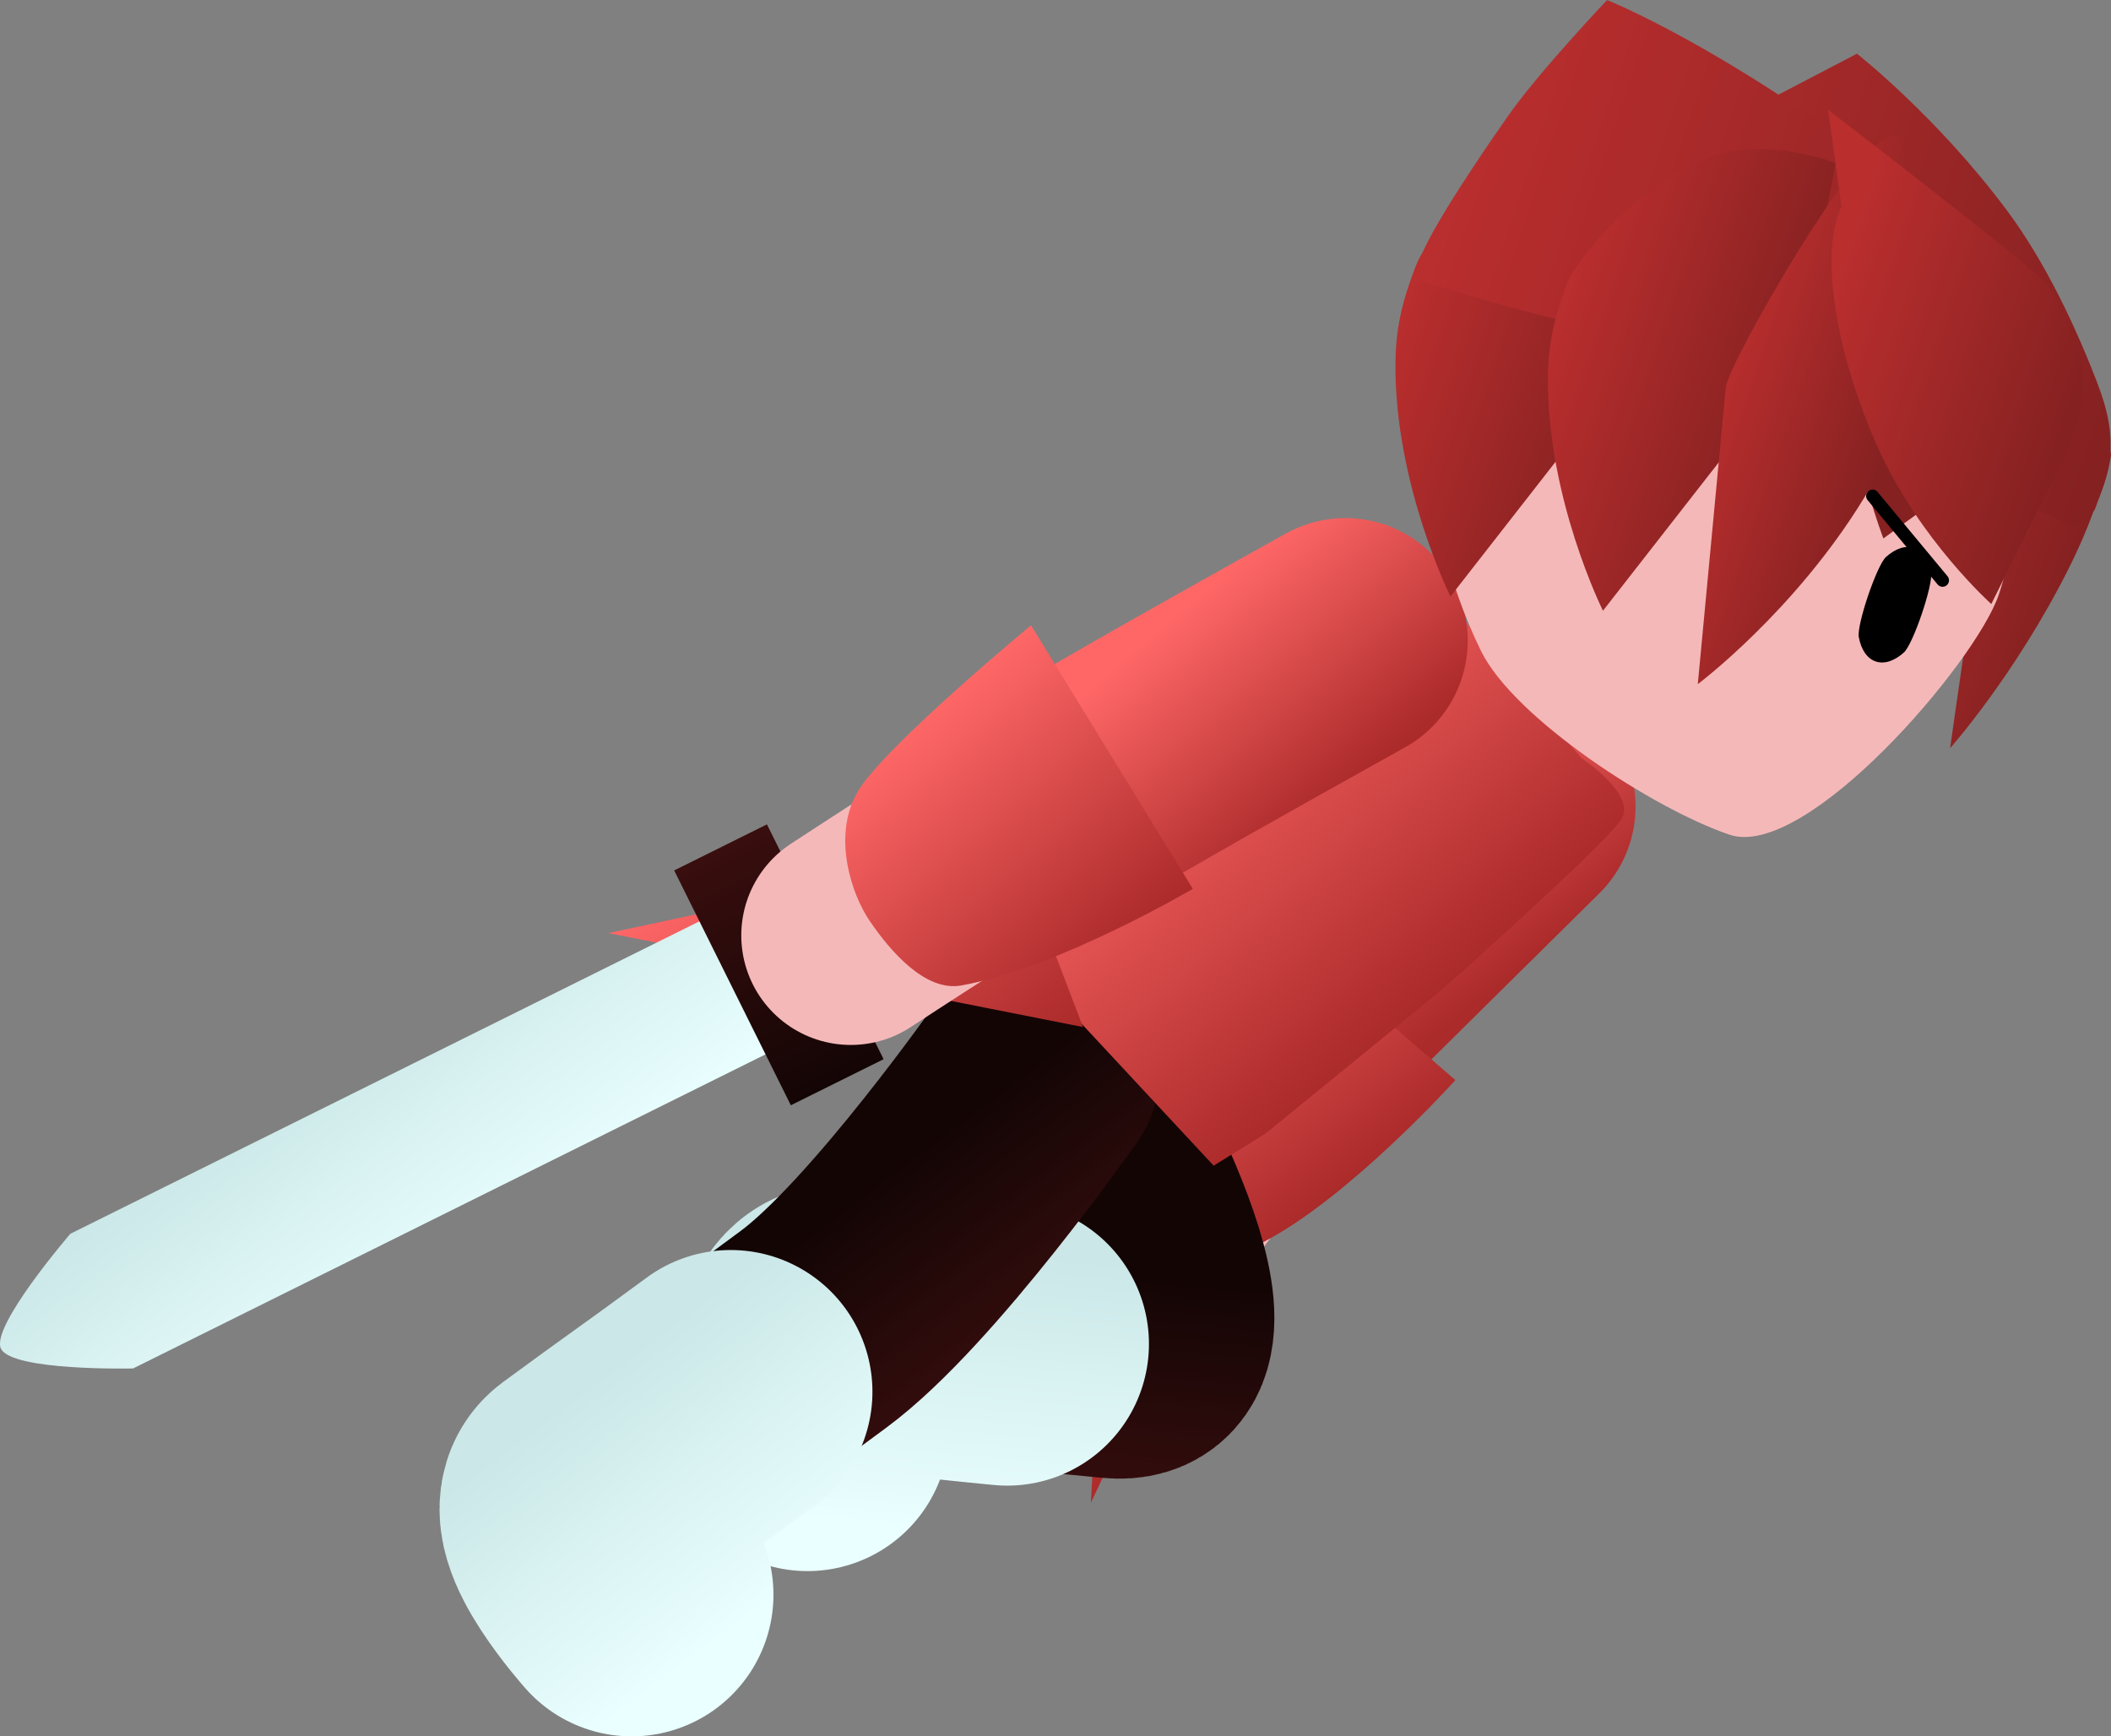 <svg version="1.1" xmlns="http://www.w3.org/2000/svg" xmlns:xlink="http://www.w3.org/1999/xlink" width="81.925" height="67.389" viewBox="0,0,81.925,67.389"><rect x="0" y="0" width="81.925" height="67.389" fill="#808080" stroke="none"/><defs><linearGradient x1="227.374" y1="192.497" x2="235.389" y2="201.923" gradientUnits="userSpaceOnUse" id="color-1"><stop offset="0" stop-color="#ff6767"/><stop offset="1" stop-color="#ab2a2a"/></linearGradient><linearGradient x1="241.909" y1="177.414" x2="247.79" y2="184.876" gradientUnits="userSpaceOnUse" id="color-2"><stop offset="0" stop-color="#ff6767"/><stop offset="1" stop-color="#ab2a2a"/></linearGradient><linearGradient x1="232.003" y1="184.668" x2="239.654" y2="194.376" gradientUnits="userSpaceOnUse" id="color-3"><stop offset="0" stop-color="#ff6767"/><stop offset="1" stop-color="#ab2a2a"/></linearGradient><linearGradient x1="231.778" y1="197.854" x2="230.944" y2="207.317" gradientUnits="userSpaceOnUse" id="color-4"><stop offset="0" stop-color="#140505"/><stop offset="1" stop-color="#390e0e"/></linearGradient><linearGradient x1="223.328" y1="196.479" x2="222.362" y2="207.436" gradientUnits="userSpaceOnUse" id="color-5"><stop offset="0" stop-color="#cbe7e7"/><stop offset="1" stop-color="#eaffff"/></linearGradient><linearGradient x1="217.906" y1="196.975" x2="223.616" y2="204.568" gradientUnits="userSpaceOnUse" id="color-6"><stop offset="0" stop-color="#140505"/><stop offset="1" stop-color="#390e0e"/></linearGradient><linearGradient x1="210.73" y1="201.723" x2="217.342" y2="210.515" gradientUnits="userSpaceOnUse" id="color-7"><stop offset="0" stop-color="#cbe7e7"/><stop offset="1" stop-color="#eaffff"/></linearGradient><linearGradient x1="232.678" y1="174.742" x2="243.119" y2="187.022" gradientUnits="userSpaceOnUse" id="color-8"><stop offset="0" stop-color="#ff6767"/><stop offset="1" stop-color="#ab2a2a"/></linearGradient><linearGradient x1="216.661" y1="179.82" x2="226.189" y2="191.025" gradientUnits="userSpaceOnUse" id="color-9"><stop offset="0" stop-color="#ff6767"/><stop offset="1" stop-color="#ab2a2a"/></linearGradient><linearGradient x1="223.972" y1="184.397" x2="222.543" y2="181.542" gradientUnits="userSpaceOnUse" id="color-10"><stop offset="0" stop-color="#140505"/><stop offset="1" stop-color="#390e0e"/></linearGradient><linearGradient x1="205.526" y1="197.764" x2="199.536" y2="189.469" gradientUnits="userSpaceOnUse" id="color-11"><stop offset="0" stop-color="#eaffff"/><stop offset="1" stop-color="#cbe7e7"/></linearGradient><linearGradient x1="220.156" y1="190.198" x2="215.596" y2="181.087" gradientUnits="userSpaceOnUse" id="color-12"><stop offset="0" stop-color="#140505"/><stop offset="1" stop-color="#390e0e"/></linearGradient><linearGradient x1="235.38" y1="170.251" x2="241.534" y2="177.488" gradientUnits="userSpaceOnUse" id="color-13"><stop offset="0" stop-color="#ff6767"/><stop offset="1" stop-color="#ab2a2a"/></linearGradient><linearGradient x1="222.984" y1="176.436" x2="230.669" y2="185.474" gradientUnits="userSpaceOnUse" id="color-14"><stop offset="0" stop-color="#ff6767"/><stop offset="1" stop-color="#ab2a2a"/></linearGradient><linearGradient x1="258.347" y1="165.654" x2="268.545" y2="169.112" gradientUnits="userSpaceOnUse" id="color-15"><stop offset="0" stop-color="#ba2e2e"/><stop offset="1" stop-color="#852121"/></linearGradient><linearGradient x1="245.004" y1="153.042" x2="271.038" y2="161.867" gradientUnits="userSpaceOnUse" id="color-16"><stop offset="0" stop-color="#ba2e2e"/><stop offset="1" stop-color="#852121"/></linearGradient><linearGradient x1="243.731" y1="164" x2="265.217" y2="171.283" gradientUnits="userSpaceOnUse" id="color-17"><stop offset="0" stop-color="#ffd499"/><stop offset="1" stop-color="#ffd599"/></linearGradient><linearGradient x1="240.827" y1="163.683" x2="249.795" y2="166.723" gradientUnits="userSpaceOnUse" id="color-18"><stop offset="0" stop-color="#ba2e2e"/><stop offset="1" stop-color="#852121"/></linearGradient><linearGradient x1="244.37" y1="153.386" x2="270.869" y2="162.369" gradientUnits="userSpaceOnUse" id="color-19"><stop offset="0" stop-color="#ba2e2e"/><stop offset="1" stop-color="#852121"/></linearGradient><linearGradient x1="246.746" y1="164.236" x2="255.714" y2="167.277" gradientUnits="userSpaceOnUse" id="color-20"><stop offset="0" stop-color="#ba2e2e"/><stop offset="1" stop-color="#852121"/></linearGradient><linearGradient x1="253.936" y1="163.824" x2="260.85" y2="166.168" gradientUnits="userSpaceOnUse" id="color-21"><stop offset="0" stop-color="#ba2e2e"/><stop offset="1" stop-color="#852121"/></linearGradient><linearGradient x1="257.752" y1="162.255" x2="267.721" y2="165.634" gradientUnits="userSpaceOnUse" id="color-22"><stop offset="0" stop-color="#ba2e2e"/><stop offset="1" stop-color="#852121"/></linearGradient></defs><g transform="translate(-187.649,-148.198)"><g data-paper-data="{&quot;isPaintingLayer&quot;:true}" fill-rule="nonzero" stroke-linejoin="miter" stroke-miterlimit="10" stroke-dasharray="" stroke-dashoffset="0" style="mix-blend-mode: normal"><path d="M230.864,189.529l5.771,2.912l-6.649,14.076z" data-paper-data="{&quot;index&quot;:null}" fill="url(#color-1)" stroke="none" stroke-width="0" stroke-linecap="butt"/><g><path d="M231.655,196.256c0,0 5.289,-7.183 6.929,-9.026c1.946,-2.186 7.819,-7.64 7.819,-7.64" fill="none" stroke="#f5b8b8" stroke-width="8.5" stroke-linecap="round"/><path d="M236.528,189.667c0.54,-0.632 0.728,-1.148 2.152,-2.563c1.472,-1.463 7.693,-7.609 7.693,-7.609" fill="none" stroke="url(#color-2)" stroke-width="9.5" stroke-linecap="round"/><path d="M230.574,190.523c0.378,-1.915 4.491,-8.268 4.491,-8.268l9.065,7.862c0,0 -4.074,4.525 -7.444,6.284c-1.268,0.662 -3.055,-0.467 -4.148,-1.328c-0.959,-0.755 -2.342,-2.635 -1.964,-4.55z" fill="url(#color-3)" stroke="none" stroke-width="0" stroke-linecap="butt"/></g><g fill="none" stroke-linecap="round"><path d="M228.78,190.379c0,0 6.387,10.863 2.089,10.445c-3.02,-0.293 -8.149,-0.792 -10.858,-1.055c-1.099,-0.107 -1.114,3.534 -1.114,3.534" stroke="url(#color-4)" stroke-width="9.5"/><path d="M218.986,203.673c0,0 0.016,-4.121 1.261,-4c3.067,0.298 3.072,0.351 6.491,0.683" stroke="url(#color-5)" stroke-width="11"/></g><g fill="none" stroke-linecap="round"><path d="M211.975,209.642c0,0 -2.424,-2.716 -1.536,-3.372c2.19,-1.616 6.336,-4.676 8.777,-6.478c3.475,-2.565 8.683,-10.007 8.683,-10.007" stroke="url(#color-6)" stroke-width="9.5"/><path d="M212.166,210.087c0,0 -2.744,-3.075 -1.739,-3.817c2.479,-1.83 2.816,-2.018 5.58,-4.058" stroke="url(#color-7)" stroke-width="11"/></g><path d="M240.911,168.595c1.119,-0.456 2.052,1.896 2.052,1.896l6.058,7.125c0,0 2.132,1.411 1.564,2.357c-0.568,0.947 -6.934,6.596 -6.934,6.596l-6.884,5.62l-2.018,1.249l-5.116,-5.499l-4.224,-5.744l1.698,-2.144l6.375,-5.701c0,0 4.032,-4.373 7.429,-5.756z" fill="url(#color-8)" stroke="#001966" stroke-width="0" stroke-linecap="butt"/><path d="M211.259,184.413l15.746,-3.376l2.674,7.021z" fill="url(#color-9)" stroke="none" stroke-width="0" stroke-linecap="butt"/><g stroke="none" stroke-linecap="butt"><path d="M227.702,182.531l-7.479,3.715l-1.409,-2.836l7.479,-3.715z" fill="url(#color-10)" stroke-width="0"/><path d="M217.807,188.895l-24.994,12.414c0,0 -4.692,0.107 -5.126,-0.766c-0.421,-0.848 2.693,-4.462 2.693,-4.462l24.862,-12.349z" fill="url(#color-11)" stroke-width="0.5"/><path d="M221.94,189.306l-3.6,1.788l-4.527,-9.114l3.6,-1.788z" fill="url(#color-12)" stroke-width="0"/></g><g><path d="M220.667,184.503c0,0 6.076,-4 9.263,-5.784c3.27,-1.83 9.761,-5.327 9.761,-5.327" fill="none" stroke="#f5b8b8" stroke-width="8.5" stroke-linecap="round"/><path d="M228.723,179.397c0.668,-0.474 0.245,-0.153 2.701,-1.583c2.613,-1.522 8.437,-4.758 8.437,-4.758" fill="none" stroke="url(#color-13)" stroke-width="9.5" stroke-linecap="round"/><path d="M220.89,178.999c0.937,-1.713 6.772,-6.532 6.772,-6.532l6.278,10.227c0,0 -5.247,3.088 -8.99,3.751c-1.409,0.25 -2.773,-1.365 -3.556,-2.515c-0.687,-1.009 -1.44,-3.218 -0.503,-4.931z" fill="url(#color-14)" stroke="none" stroke-width="0" stroke-linecap="butt"/></g><g><g stroke-linecap="butt"><path d="M267.927,170.272c-2.063,4.112 -4.597,6.963 -4.597,6.963c0,0 1.077,-7.642 1.426,-9.541c0.131,-0.715 -1.442,-5.375 -1.442,-5.375c0,0 -3.045,-5.756 -1.666,-5.436c1.066,0.247 7.649,9.116 7.649,9.116c0,0 0.566,-0.879 0.076,0.65c-0.49,1.529 -0.886,2.505 -1.446,3.623z" data-paper-data="{&quot;index&quot;:null}" fill="url(#color-15)" stroke="none" stroke-width="0"/><path d="M268.977,167.824c-0.756,1.676 -2.007,0.031 -2.007,0.031c0,0 -1.35,-2.51 -3.473,-3.777c-2.098,-1.251 -4.959,-1.255 -6.882,-1.964c-4.111,-1.516 -13.634,-3.102 -13.634,-3.102l16.734,-8.73c0,0 3.145,2.469 5.863,6.141c1.469,1.985 2.671,4.542 3.506,6.749c0.646,1.709 0.65,2.977 -0.106,4.653z" fill="url(#color-16)" stroke="none" stroke-width="0"/><path d="M258.138,156.833c2.964,1.005 5.239,3.126 6.52,5.742c1.281,2.616 1.569,5.727 0.558,8.709c-0.895,2.64 -7.484,10.314 -10.448,9.309c-2.964,-1.005 -8.364,-4.519 -9.645,-7.135c-1.281,-2.616 -2.403,-6.476 -1.393,-9.458c1.011,-2.982 3.131,-5.276 5.739,-6.574c2.608,-1.297 5.704,-1.598 8.668,-0.593z" fill="#f5b8b8" stroke="url(#color-17)" stroke-width="0"/><path d="M262.592,170.408c0.089,0.474 -0.697,2.791 -1.055,3.113c-0.36,0.323 -0.753,0.465 -1.094,0.349c-0.342,-0.116 -0.567,-0.467 -0.656,-0.942c-0.089,-0.474 0.697,-2.791 1.055,-3.113c0.36,-0.323 0.753,-0.465 1.094,-0.349c0.342,0.116 0.567,0.467 0.656,0.942z" data-paper-data="{&quot;index&quot;:null}" fill="#000000" stroke="none" stroke-width="1.301"/><path d="M242.566,158.594c0.559,-1.459 0.801,-0.335 0.801,-0.335c0,0 3.006,-4.174 6.043,-5.039c3.751,-1.068 7.749,1.156 8.578,1.499c1.066,0.441 -6.466,6.911 -6.466,6.911l-7.582,9.717c0,0 -2.164,-4.342 -2.135,-9.011c0.008,-1.269 0.202,-2.283 0.761,-3.742z" data-paper-data="{&quot;index&quot;:null}" fill="url(#color-18)" stroke="none" stroke-width="0"/><path d="M268.952,167.953c-0.111,0.328 -1.174,0.47 -1.174,0.47c0,0 -1.135,-0.423 -2.299,-0.858c-1.589,-0.593 0.703,-3.289 -3.9,-5.008c-1.851,-0.691 -6.172,-0.394 -8.752,-0.897c-5.876,-1.147 -10.349,-2.681 -10.349,-2.681c0,0 0.233,-0.803 0.799,-1.81c0.809,-1.441 2.119,-3.359 2.882,-4.45c1.21,-1.73 3.858,-4.519 3.858,-4.519c0,0 4.456,1.761 10.882,6.664c4.381,3.343 8.041,7.355 8.626,10.56c0.151,0.827 -0.355,1.889 -0.573,2.531z" fill="url(#color-19)" stroke="none" stroke-width="0"/><path d="M248.485,159.148c0.304,-0.793 2.724,-3.808 5.44,-4.827c2.284,-0.856 4.96,0.204 4.96,0.204l-1.445,7.659l-7.582,9.717c0,0 -2.164,-4.342 -2.135,-9.011c0.008,-1.269 0.202,-2.283 0.761,-3.742z" data-paper-data="{&quot;index&quot;:null}" fill="url(#color-20)" stroke="none" stroke-width="0"/><path d="M259.888,156.55c0.593,-1.104 0.785,0.057 0.785,0.057l7.737,6.917l-7.67,5.571c0,0 -1.926,-5.056 -1.725,-9.403c0.055,-1.181 0.28,-2.039 0.873,-3.142z" fill="#852121" stroke="none" stroke-width="0"/><path d="M259.985,167.533c-2.688,4.397 -6.447,7.217 -6.447,7.217c0,0 0.872,-9.252 1.085,-11.509c0.089,-0.941 5.301,-10.03 6.486,-9.751c0.994,0.234 1.13,8.399 0.606,10.092c-0.524,1.692 -1,2.757 -1.73,3.951z" data-paper-data="{&quot;index&quot;:null}" fill="url(#color-21)" stroke="none" stroke-width="0"/><path d="M258.595,152.458c0,0 6.726,5.162 8.171,6.471c0.408,0.37 1.798,2.038 1.735,4.317c-0.048,1.73 -1.515,4.258 -1.515,4.258l-2.058,4.136c0,0 -2.767,-2.471 -4.387,-6.038c-1.389,-3.059 -2.399,-7.308 -1.427,-9.384z" fill="url(#color-22)" stroke="none" stroke-width="0"/></g><path d="M263.037,170.721l-2.716,-3.272" fill="none" stroke="#000000" stroke-width="0.5" stroke-linecap="round"/></g></g></g></svg><!--rotationCenter:52.35115526026331:31.80172709533275-->